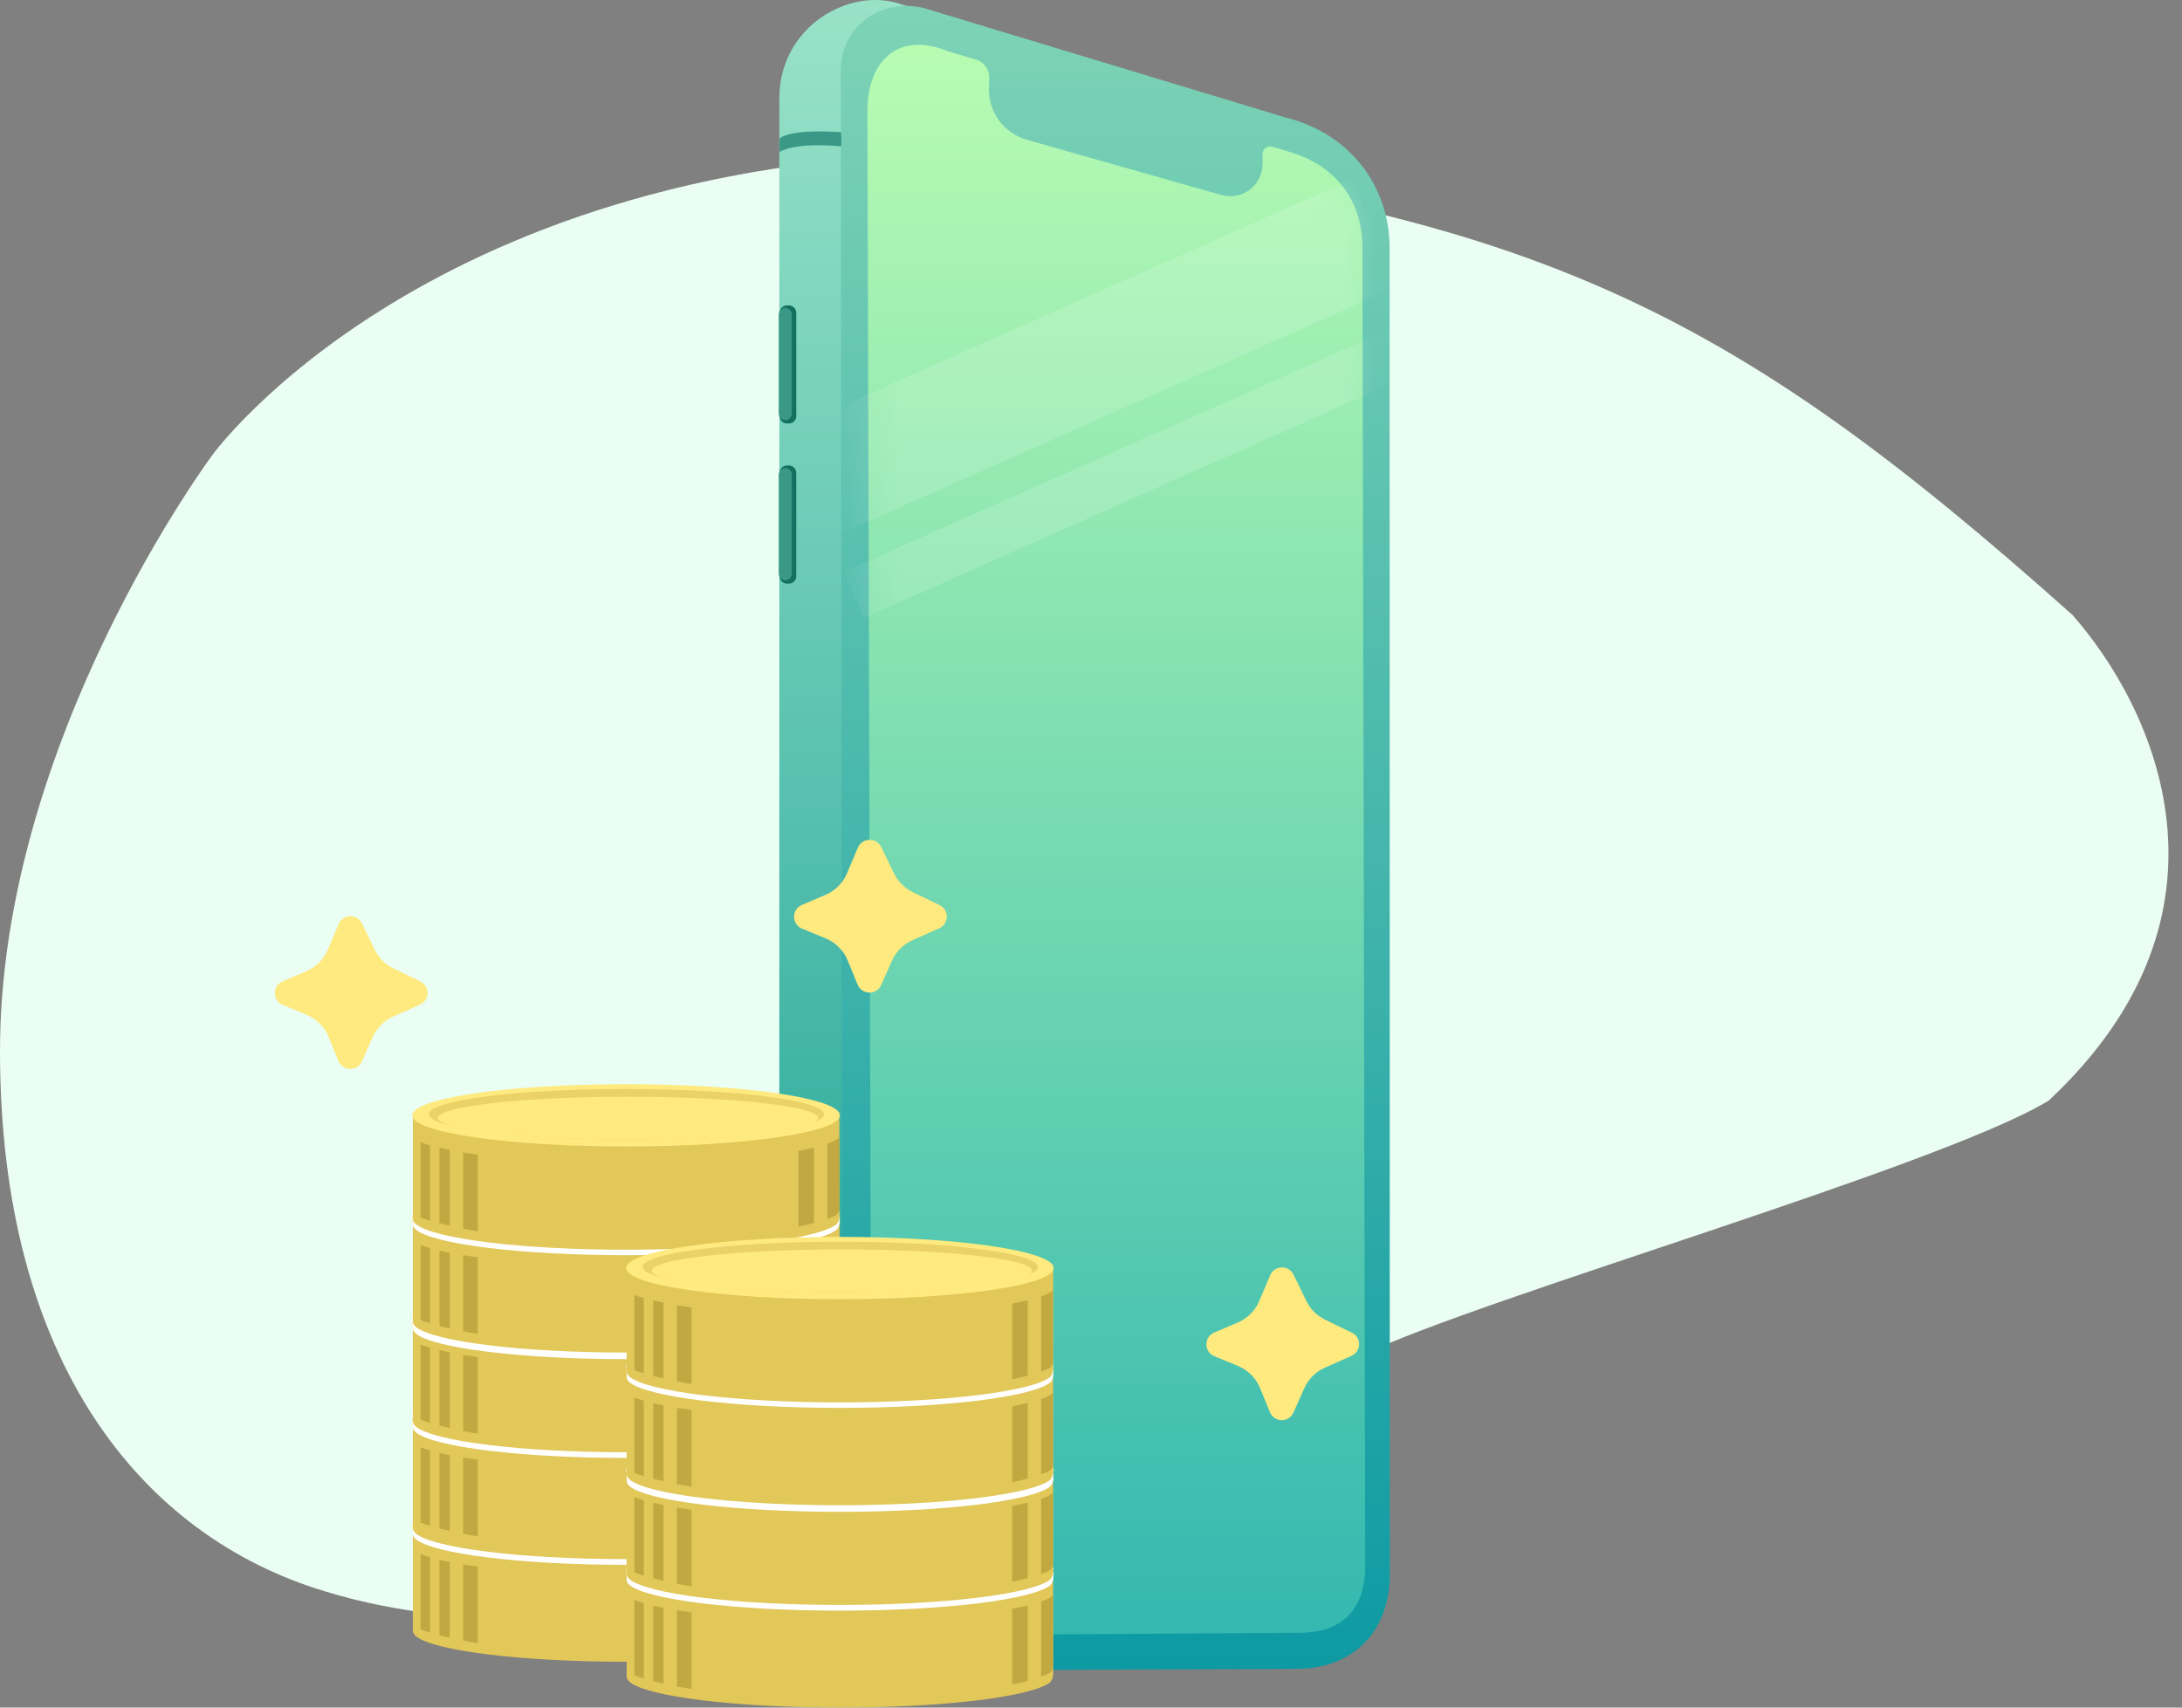 <svg width="69" height="54" viewBox="0 0 69 54" fill="none" xmlns="http://www.w3.org/2000/svg">
<rect x="0" y="0" width="69" height="54" fill="#808080" stroke="none"/>
<path fill-rule="evenodd" clip-rule="evenodd" d="M0 33.234C0 43.091 4.49 48.586 10.284 50.326C15.001 51.781 20.468 51.122 23.27 50.326C28 49.394 39.289 44.684 43.063 42.859C46.837 41.034 61.384 36.882 64.785 34.804C71.174 28.833 68.1 22.356 65.537 19.448C54.708 9.78 48.339 6.486 31.214 4.829C13.647 4.829 6.728 14.373 6.728 14.373C6.728 14.373 0 23.378 0 33.234Z" fill="#EAFEF3"/>
<path d="M40.762 52.7L27.977 52.747C25.439 52.747 24.644 50.904 24.644 49.414V3.114C24.644 0.823 26.882 -0.419 28.472 0.128L40.762 3.809C42.9 4.357 43.848 6.259 43.848 8.037V50.014C43.742 51.905 42.552 52.7 40.762 52.7Z" fill="url(#paint0_linear)"/>
<path d="M41.011 52.776L29.333 52.824C27.843 52.824 26.641 51.004 26.641 49.52L26.588 2.366C26.535 0.67 28.049 -0.078 29.268 0.27L40.61 3.703C42.848 4.251 43.943 6.053 43.943 7.831L43.949 49.967C43.837 51.94 42.453 52.776 41.011 52.776Z" fill="url(#paint1_linear)"/>
<path d="M24.95 18.455H24.885C24.755 18.455 24.655 18.349 24.655 18.225V14.951C24.655 14.822 24.761 14.721 24.885 14.721H24.95C25.079 14.721 25.179 14.827 25.179 14.951V18.225C25.179 18.355 25.079 18.455 24.95 18.455Z" fill="#14715F"/>
<path d="M24.832 18.349C24.72 18.349 24.626 18.255 24.626 18.143V15.01C24.626 14.898 24.72 14.804 24.832 14.804C24.944 14.804 25.038 14.898 25.038 15.01V18.143C25.038 18.255 24.95 18.349 24.832 18.349Z" fill="#399986"/>
<path d="M24.95 13.392H24.885C24.755 13.392 24.655 13.286 24.655 13.162V9.888C24.655 9.758 24.761 9.658 24.885 9.658H24.95C25.079 9.658 25.179 9.764 25.179 9.888V13.162C25.179 13.292 25.079 13.392 24.95 13.392Z" fill="#14715F"/>
<path d="M24.832 13.286C24.72 13.286 24.626 13.191 24.626 13.079V9.947C24.626 9.835 24.72 9.74 24.832 9.74C24.944 9.74 25.038 9.835 25.038 9.947V13.079C25.038 13.191 24.95 13.286 24.832 13.286Z" fill="#399986"/>
<path d="M26.594 4.628C26.594 4.628 25.245 4.475 24.65 4.804V4.386C24.65 4.386 24.874 4.068 26.594 4.18C26.594 4.174 26.629 4.592 26.594 4.628Z" fill="#399986"/>
<path d="M26.641 48.277C26.641 48.277 25.24 48.136 24.639 48.466V48.047C24.639 48.047 24.916 47.694 26.641 47.806V48.277Z" fill="#29304F"/>
<path d="M43.083 7.814C43.083 6.536 42.423 5.27 40.71 4.781L40.233 4.639C40.08 4.592 39.926 4.71 39.926 4.863V5.187C39.921 5.864 39.273 6.353 38.619 6.165L32.477 4.422C31.741 4.215 31.246 3.532 31.27 2.767L31.281 2.466C31.293 2.195 31.116 1.954 30.857 1.883L29.998 1.63C28.425 0.965 27.43 1.913 27.43 3.503L27.559 49.096C27.559 50.162 28.625 51.705 30.416 51.705L41.087 51.634C42.529 51.634 43.171 50.809 43.171 49.52L43.083 7.814Z" fill="url(#paint2_linear)"/>
<mask id="mask0" mask-type="alpha" maskUnits="userSpaceOnUse" x="27" y="1" width="17" height="51">
<path d="M43.083 7.814C43.083 6.536 42.423 5.27 40.71 4.781L40.233 4.639C40.08 4.592 39.926 4.71 39.926 4.863V5.187C39.921 5.864 39.273 6.353 38.619 6.165L32.477 4.422C31.741 4.215 31.246 3.532 31.27 2.767L31.281 2.466C31.293 2.195 31.116 1.954 30.857 1.883L29.998 1.63C28.425 0.965 27.43 1.913 27.43 3.503L27.559 49.096C27.559 50.162 28.625 51.705 30.416 51.705L41.087 51.634C42.529 51.634 43.171 50.809 43.171 49.52L43.083 7.814Z" fill="url(#paint3_linear)"/>
</mask>
<g mask="url(#mask0)">
<rect width="20.282" height="3.677" transform="matrix(-0.914 0.406 0.406 0.914 42.738 5.677)" fill="white" fill-opacity="0.15"/>
<rect width="20.282" height="1.591" transform="matrix(-0.914 0.406 0.406 0.914 45.213 9.851)" fill="white" fill-opacity="0.15"/>
</g>
<g clip-path="url(#clip0)">
<path d="M26.455 51.735C26.513 51.671 26.542 51.584 26.542 51.496V48.297H13.056V51.496C13.056 51.496 13.056 51.526 13.056 51.555C13.056 51.607 13.073 51.66 13.108 51.695L13.155 51.747C13.738 52.208 16.489 52.551 19.805 52.551C23.115 52.551 25.872 52.208 26.455 51.747V51.735Z" fill="#E2C759"/>
<path d="M19.799 49.288C23.533 49.288 26.56 48.847 26.56 48.303C26.56 47.759 23.533 47.318 19.799 47.318C16.065 47.318 13.038 47.759 13.038 48.303C13.038 48.847 16.065 49.288 19.799 49.288Z" fill="#FFEA80"/>
<path d="M19.811 49.06C23.262 49.06 26.059 48.703 26.059 48.262C26.059 47.821 23.262 47.463 19.811 47.463C16.36 47.463 13.563 47.821 13.563 48.262C13.563 48.703 16.36 49.06 19.811 49.06Z" fill="#EAD168"/>
<path d="M19.863 49.06C23.184 49.06 25.877 48.758 25.877 48.384C25.877 48.011 23.184 47.708 19.863 47.708C16.541 47.708 13.848 48.011 13.848 48.384C13.848 48.758 16.541 49.06 19.863 49.06Z" fill="#FFEA80"/>
<path d="M14.222 49.398C14.106 49.375 13.995 49.352 13.896 49.328V51.712C13.995 51.741 14.106 51.764 14.222 51.794V49.398Z" fill="#C1A840"/>
<path d="M13.598 49.247C13.482 49.212 13.382 49.177 13.301 49.148V51.526C13.382 51.56 13.482 51.596 13.598 51.63V49.247Z" fill="#C1A840"/>
<path d="M25.249 51.823C25.43 51.782 25.593 51.747 25.738 51.706V49.322C25.593 49.358 25.43 49.392 25.249 49.427V51.823Z" fill="#C1A840"/>
<path d="M15.107 49.544C14.944 49.521 14.793 49.497 14.647 49.474V51.881C14.793 51.91 14.944 51.939 15.107 51.963V49.544Z" fill="#C1A840"/>
<path d="M26.164 49.194V51.572C26.28 51.531 26.379 51.491 26.443 51.45L26.449 51.444C26.507 51.397 26.537 51.333 26.537 51.269V48.984C26.502 49.054 26.373 49.124 26.164 49.194Z" fill="#C1A840"/>
<path d="M19.799 49.154C16.221 49.154 13.295 48.751 13.056 48.239V48.437C13.056 48.437 13.056 48.466 13.056 48.495C13.056 48.547 13.073 48.6 13.108 48.635L13.155 48.681C13.738 49.142 16.489 49.486 19.805 49.486C23.115 49.486 25.872 49.142 26.455 48.681L26.461 48.67C26.519 48.606 26.548 48.518 26.548 48.431V48.233C26.303 48.751 23.378 49.154 19.799 49.154Z" fill="white"/>
<path d="M26.559 48.169C26.559 48.145 26.554 48.122 26.542 48.099V48.233C26.554 48.215 26.559 48.192 26.559 48.169Z" fill="white"/>
<path d="M13.038 48.169C13.038 48.192 13.044 48.215 13.056 48.239V48.099C13.044 48.122 13.038 48.145 13.038 48.169Z" fill="white"/>
<path d="M26.455 48.489C26.513 48.425 26.542 48.337 26.542 48.25V45.05H13.056V48.25C13.056 48.25 13.056 48.279 13.056 48.308C13.056 48.361 13.073 48.413 13.108 48.448L13.155 48.501C13.738 48.961 16.489 49.305 19.805 49.305C23.115 49.305 25.872 48.961 26.455 48.501V48.489Z" fill="#E2C759"/>
<path d="M19.799 46.035C23.533 46.035 26.56 45.594 26.56 45.05C26.56 44.507 23.533 44.066 19.799 44.066C16.065 44.066 13.038 44.507 13.038 45.05C13.038 45.594 16.065 46.035 19.799 46.035Z" fill="#FFEA80"/>
<path d="M19.811 45.814C23.262 45.814 26.059 45.456 26.059 45.016C26.059 44.575 23.262 44.217 19.811 44.217C16.36 44.217 13.563 44.575 13.563 45.016C13.563 45.456 16.36 45.814 19.811 45.814Z" fill="#EAD168"/>
<path d="M19.863 45.814C23.184 45.814 25.877 45.511 25.877 45.138C25.877 44.764 23.184 44.462 19.863 44.462C16.541 44.462 13.848 44.764 13.848 45.138C13.848 45.511 16.541 45.814 19.863 45.814Z" fill="#FFEA80"/>
<path d="M14.222 46.146C14.106 46.123 13.995 46.1 13.896 46.076V48.46C13.995 48.489 14.106 48.512 14.222 48.542V46.146Z" fill="#C1A840"/>
<path d="M13.598 46.001C13.482 45.965 13.382 45.931 13.301 45.901V48.273C13.382 48.308 13.482 48.343 13.598 48.378V46.001Z" fill="#C1A840"/>
<path d="M25.249 48.571C25.43 48.53 25.593 48.495 25.738 48.454V46.07C25.593 46.105 25.43 46.14 25.249 46.175V48.571Z" fill="#C1A840"/>
<path d="M15.107 46.298C14.944 46.274 14.793 46.251 14.647 46.228V48.635C14.793 48.664 14.944 48.693 15.107 48.716V46.298Z" fill="#C1A840"/>
<path d="M26.164 45.948V48.326C26.28 48.285 26.379 48.244 26.443 48.203L26.449 48.198C26.507 48.151 26.537 48.087 26.537 48.023V45.738C26.502 45.808 26.373 45.878 26.164 45.948Z" fill="#C1A840"/>
<path d="M19.799 46.024C16.221 46.024 13.295 45.622 13.056 45.109V45.307C13.056 45.307 13.056 45.336 13.056 45.365C13.056 45.418 13.073 45.47 13.108 45.505L13.155 45.557C13.738 46.018 16.489 46.362 19.805 46.362C23.115 46.362 25.872 46.018 26.455 45.557L26.461 45.546C26.519 45.482 26.548 45.394 26.548 45.307V45.109C26.303 45.622 23.378 46.024 19.799 46.024Z" fill="white"/>
<path d="M26.559 45.039C26.559 45.016 26.554 44.992 26.542 44.969V45.103C26.554 45.086 26.559 45.062 26.559 45.039Z" fill="white"/>
<path d="M13.038 45.039C13.038 45.062 13.044 45.086 13.056 45.109V44.975C13.044 44.992 13.038 45.016 13.038 45.039Z" fill="white"/>
<path d="M26.455 45.336C26.513 45.272 26.542 45.185 26.542 45.097V41.898H13.056V45.097C13.056 45.097 13.056 45.126 13.056 45.155C13.056 45.208 13.073 45.26 13.108 45.295L13.155 45.348C13.738 45.808 16.489 46.152 19.805 46.152C23.115 46.152 25.872 45.808 26.455 45.348V45.336Z" fill="#E2C759"/>
<path d="M19.799 42.883C23.533 42.883 26.56 42.441 26.56 41.898C26.56 41.353 23.533 40.913 19.799 40.913C16.065 40.913 13.038 41.353 13.038 41.898C13.038 42.441 16.065 42.883 19.799 42.883Z" fill="#FFEA80"/>
<path d="M19.811 42.661C23.262 42.661 26.059 42.303 26.059 41.862C26.059 41.422 23.262 41.064 19.811 41.064C16.36 41.064 13.563 41.422 13.563 41.862C13.563 42.303 16.36 42.661 19.811 42.661Z" fill="#EAD168"/>
<path d="M19.863 42.661C23.184 42.661 25.877 42.358 25.877 41.985C25.877 41.612 23.184 41.309 19.863 41.309C16.541 41.309 13.848 41.612 13.848 41.985C13.848 42.358 16.541 42.661 19.863 42.661Z" fill="#FFEA80"/>
<path d="M14.222 42.999C14.106 42.976 13.995 42.952 13.896 42.929V45.313C13.995 45.342 14.106 45.365 14.222 45.394V42.999Z" fill="#C1A840"/>
<path d="M13.598 42.847C13.482 42.812 13.382 42.778 13.301 42.748V45.126C13.382 45.161 13.482 45.196 13.598 45.231V42.847Z" fill="#C1A840"/>
<path d="M25.249 45.423C25.43 45.383 25.593 45.348 25.738 45.307V42.917C25.593 42.952 25.43 42.987 25.249 43.022V45.423Z" fill="#C1A840"/>
<path d="M15.107 43.145C14.944 43.121 14.793 43.098 14.647 43.075V45.482C14.793 45.511 14.944 45.54 15.107 45.563V43.145Z" fill="#C1A840"/>
<path d="M26.164 42.795V45.173C26.28 45.132 26.379 45.091 26.443 45.05L26.449 45.045C26.507 44.998 26.537 44.934 26.537 44.87V42.591C26.502 42.655 26.373 42.725 26.164 42.795Z" fill="#C1A840"/>
<path d="M19.799 42.742C16.221 42.742 13.295 42.34 13.056 41.828V42.026C13.056 42.026 13.056 42.055 13.056 42.084C13.056 42.136 13.073 42.189 13.108 42.224L13.155 42.27C13.738 42.731 16.489 43.075 19.805 43.075C23.115 43.075 25.872 42.731 26.455 42.27L26.461 42.259C26.519 42.195 26.548 42.107 26.548 42.02V41.822C26.303 42.34 23.378 42.742 19.799 42.742Z" fill="white"/>
<path d="M26.559 41.758C26.559 41.734 26.554 41.711 26.542 41.688V41.822C26.554 41.804 26.559 41.781 26.559 41.758Z" fill="white"/>
<path d="M13.038 41.758C13.038 41.781 13.044 41.804 13.056 41.828V41.688C13.044 41.711 13.038 41.734 13.038 41.758Z" fill="white"/>
<path d="M26.455 42.09C26.513 42.026 26.542 41.938 26.542 41.851V38.651H13.056V41.851C13.056 41.851 13.056 41.88 13.056 41.909C13.056 41.962 13.073 42.014 13.108 42.049L13.155 42.096C13.738 42.556 16.489 42.9 19.805 42.9C23.115 42.9 25.872 42.556 26.455 42.096V42.09Z" fill="#E2C759"/>
<path d="M19.799 39.636C23.533 39.636 26.56 39.195 26.56 38.651C26.56 38.107 23.533 37.666 19.799 37.666C16.065 37.666 13.038 38.107 13.038 38.651C13.038 39.195 16.065 39.636 19.799 39.636Z" fill="#FFEA80"/>
<path d="M19.811 39.415C23.262 39.415 26.059 39.057 26.059 38.616C26.059 38.175 23.262 37.818 19.811 37.818C16.36 37.818 13.563 38.175 13.563 38.616C13.563 39.057 16.36 39.415 19.811 39.415Z" fill="#EAD168"/>
<path d="M19.863 39.415C23.184 39.415 25.877 39.112 25.877 38.739C25.877 38.365 23.184 38.063 19.863 38.063C16.541 38.063 13.848 38.365 13.848 38.739C13.848 39.112 16.541 39.415 19.863 39.415Z" fill="#FFEA80"/>
<path d="M14.222 39.747C14.106 39.724 13.995 39.7 13.896 39.677V42.061C13.995 42.09 14.106 42.113 14.222 42.142V39.747Z" fill="#C1A840"/>
<path d="M13.598 39.601C13.482 39.566 13.382 39.531 13.301 39.502V41.88C13.382 41.915 13.482 41.95 13.598 41.985V39.601Z" fill="#C1A840"/>
<path d="M25.249 42.171C25.43 42.131 25.593 42.096 25.738 42.055V39.671C25.593 39.706 25.43 39.741 25.249 39.776V42.171Z" fill="#C1A840"/>
<path d="M15.107 39.898C14.944 39.875 14.793 39.852 14.647 39.828V42.236C14.793 42.265 14.944 42.294 15.107 42.317V39.898Z" fill="#C1A840"/>
<path d="M26.164 39.549V41.927C26.28 41.886 26.379 41.845 26.443 41.804L26.449 41.798C26.507 41.752 26.537 41.688 26.537 41.624V39.339C26.502 39.409 26.373 39.479 26.164 39.549Z" fill="#C1A840"/>
</g>
<g clip-path="url(#clip1)">
<path d="M26.455 48.355C26.513 48.291 26.542 48.204 26.542 48.116V44.916H13.056V48.116C13.056 48.116 13.056 48.145 13.056 48.174C13.056 48.227 13.073 48.279 13.108 48.314L13.155 48.367C13.738 48.827 16.489 49.171 19.805 49.171C23.115 49.171 25.872 48.827 26.455 48.367V48.355Z" fill="#E2C759"/>
<path d="M19.799 45.907C23.533 45.907 26.56 45.466 26.56 44.922C26.56 44.378 23.533 43.937 19.799 43.937C16.065 43.937 13.038 44.378 13.038 44.922C13.038 45.466 16.065 45.907 19.799 45.907Z" fill="#FFEA80"/>
<path d="M19.811 45.68C23.262 45.68 26.059 45.322 26.059 44.882C26.059 44.441 23.262 44.083 19.811 44.083C16.36 44.083 13.563 44.441 13.563 44.882C13.563 45.322 16.36 45.68 19.811 45.68Z" fill="#EAD168"/>
<path d="M19.863 45.68C23.184 45.68 25.877 45.377 25.877 45.004C25.877 44.631 23.184 44.328 19.863 44.328C16.541 44.328 13.848 44.631 13.848 45.004C13.848 45.377 16.541 45.68 19.863 45.68Z" fill="#FFEA80"/>
<path d="M14.222 46.018C14.106 45.995 13.995 45.971 13.896 45.948V48.332C13.995 48.361 14.106 48.384 14.222 48.413V46.018Z" fill="#C1A840"/>
<path d="M13.598 45.866C13.482 45.831 13.382 45.797 13.301 45.767V48.145C13.382 48.18 13.482 48.215 13.598 48.25V45.866Z" fill="#C1A840"/>
<path d="M25.249 48.443C25.43 48.402 25.593 48.367 25.738 48.326V45.942C25.593 45.977 25.43 46.012 25.249 46.047V48.443Z" fill="#C1A840"/>
<path d="M15.107 46.164C14.944 46.14 14.793 46.117 14.647 46.094V48.501C14.793 48.53 14.944 48.559 15.107 48.582V46.164Z" fill="#C1A840"/>
<path d="M26.164 45.814V48.192C26.28 48.151 26.379 48.11 26.443 48.069L26.449 48.064C26.507 48.017 26.537 47.953 26.537 47.889V45.604C26.502 45.674 26.373 45.744 26.164 45.814Z" fill="#C1A840"/>
<path d="M19.799 45.773C16.221 45.773 13.295 45.371 13.056 44.858V45.056C13.056 45.056 13.056 45.086 13.056 45.115C13.056 45.167 13.073 45.22 13.108 45.255L13.155 45.301C13.738 45.762 16.489 46.105 19.805 46.105C23.115 46.105 25.872 45.762 26.455 45.301L26.461 45.289C26.519 45.225 26.548 45.138 26.548 45.05V44.852C26.303 45.371 23.378 45.773 19.799 45.773Z" fill="white"/>
<path d="M26.559 44.788C26.559 44.765 26.554 44.742 26.542 44.718V44.852C26.554 44.835 26.559 44.812 26.559 44.788Z" fill="white"/>
<path d="M13.038 44.788C13.038 44.812 13.044 44.835 13.056 44.858V44.718C13.044 44.742 13.038 44.765 13.038 44.788Z" fill="white"/>
<path d="M26.455 45.109C26.513 45.045 26.542 44.957 26.542 44.87V41.67H13.056V44.87C13.056 44.87 13.056 44.899 13.056 44.928C13.056 44.98 13.073 45.033 13.108 45.068L13.155 45.12C13.738 45.581 16.489 45.925 19.805 45.925C23.115 45.925 25.872 45.581 26.455 45.12V45.109Z" fill="#E2C759"/>
<path d="M19.799 42.655C23.533 42.655 26.56 42.214 26.56 41.67C26.56 41.126 23.533 40.685 19.799 40.685C16.065 40.685 13.038 41.126 13.038 41.67C13.038 42.214 16.065 42.655 19.799 42.655Z" fill="#FFEA80"/>
<path d="M19.811 42.434C23.262 42.434 26.059 42.076 26.059 41.635C26.059 41.194 23.262 40.837 19.811 40.837C16.36 40.837 13.563 41.194 13.563 41.635C13.563 42.076 16.36 42.434 19.811 42.434Z" fill="#EAD168"/>
<path d="M19.863 42.434C23.184 42.434 25.877 42.131 25.877 41.758C25.877 41.384 23.184 41.081 19.863 41.081C16.541 41.081 13.848 41.384 13.848 41.758C13.848 42.131 16.541 42.434 19.863 42.434Z" fill="#FFEA80"/>
<path d="M14.222 42.766C14.106 42.743 13.995 42.719 13.896 42.696V45.08C13.995 45.109 14.106 45.132 14.222 45.161V42.766Z" fill="#C1A840"/>
<path d="M13.598 42.62C13.482 42.585 13.382 42.55 13.301 42.521V44.893C13.382 44.928 13.482 44.963 13.598 44.998V42.62Z" fill="#C1A840"/>
<path d="M25.249 45.19C25.43 45.15 25.593 45.115 25.738 45.074V42.69C25.593 42.725 25.43 42.76 25.249 42.795V45.19Z" fill="#C1A840"/>
<path d="M15.107 42.917C14.944 42.894 14.793 42.871 14.647 42.847V45.255C14.793 45.284 14.944 45.313 15.107 45.336V42.917Z" fill="#C1A840"/>
<path d="M26.164 42.568V44.946C26.28 44.905 26.379 44.864 26.443 44.823L26.449 44.817C26.507 44.771 26.537 44.707 26.537 44.642V42.358C26.502 42.428 26.373 42.498 26.164 42.568Z" fill="#C1A840"/>
<path d="M19.799 42.644C16.221 42.644 13.295 42.241 13.056 41.728V41.927C13.056 41.927 13.056 41.956 13.056 41.985C13.056 42.037 13.073 42.09 13.108 42.125L13.155 42.177C13.738 42.638 16.489 42.981 19.805 42.981C23.115 42.981 25.872 42.638 26.455 42.177L26.461 42.166C26.519 42.102 26.548 42.014 26.548 41.927V41.728C26.303 42.241 23.378 42.644 19.799 42.644Z" fill="white"/>
<path d="M26.559 41.658C26.559 41.635 26.554 41.612 26.542 41.589V41.723C26.554 41.705 26.559 41.682 26.559 41.658Z" fill="white"/>
<path d="M13.038 41.658C13.038 41.682 13.044 41.705 13.056 41.728V41.594C13.044 41.612 13.038 41.635 13.038 41.658Z" fill="white"/>
<path d="M26.455 41.956C26.513 41.892 26.542 41.804 26.542 41.717V38.517H13.056V41.717C13.056 41.717 13.056 41.746 13.056 41.775C13.056 41.828 13.073 41.88 13.108 41.915L13.155 41.967C13.738 42.428 16.489 42.772 19.805 42.772C23.115 42.772 25.872 42.428 26.455 41.967V41.956Z" fill="#E2C759"/>
<path d="M19.799 39.502C23.533 39.502 26.56 39.061 26.56 38.517C26.56 37.973 23.533 37.532 19.799 37.532C16.065 37.532 13.038 37.973 13.038 38.517C13.038 39.061 16.065 39.502 19.799 39.502Z" fill="#FFEA80"/>
<path d="M19.811 39.281C23.262 39.281 26.059 38.923 26.059 38.482C26.059 38.041 23.262 37.684 19.811 37.684C16.36 37.684 13.563 38.041 13.563 38.482C13.563 38.923 16.36 39.281 19.811 39.281Z" fill="#EAD168"/>
<path d="M19.863 39.281C23.184 39.281 25.877 38.978 25.877 38.605C25.877 38.231 23.184 37.929 19.863 37.929C16.541 37.929 13.848 38.231 13.848 38.605C13.848 38.978 16.541 39.281 19.863 39.281Z" fill="#FFEA80"/>
<path d="M14.222 39.619C14.106 39.595 13.995 39.572 13.896 39.549V41.932C13.995 41.962 14.106 41.985 14.222 42.014V39.619Z" fill="#C1A840"/>
<path d="M13.598 39.467C13.482 39.432 13.382 39.397 13.301 39.368V41.746C13.382 41.781 13.482 41.816 13.598 41.851V39.467Z" fill="#C1A840"/>
<path d="M25.249 42.043C25.43 42.002 25.593 41.968 25.738 41.927V39.537C25.593 39.572 25.43 39.607 25.249 39.642V42.043Z" fill="#C1A840"/>
<path d="M15.107 39.764C14.944 39.741 14.793 39.718 14.647 39.694V42.102C14.793 42.131 14.944 42.16 15.107 42.183V39.764Z" fill="#C1A840"/>
<path d="M26.164 39.415V41.793C26.28 41.752 26.379 41.711 26.443 41.67L26.449 41.664C26.507 41.618 26.537 41.554 26.537 41.489V39.211C26.502 39.275 26.373 39.345 26.164 39.415Z" fill="#C1A840"/>
<path d="M19.799 39.362C16.221 39.362 13.295 38.96 13.056 38.447V38.645C13.056 38.645 13.056 38.675 13.056 38.704C13.056 38.756 13.073 38.809 13.108 38.843L13.155 38.89C13.738 39.351 16.489 39.694 19.805 39.694C23.115 39.694 25.872 39.351 26.455 38.89L26.461 38.879C26.519 38.814 26.548 38.727 26.548 38.639V38.441C26.303 38.96 23.378 39.362 19.799 39.362Z" fill="white"/>
<path d="M26.559 38.377C26.559 38.354 26.554 38.331 26.542 38.307V38.441C26.554 38.424 26.559 38.401 26.559 38.377Z" fill="white"/>
<path d="M13.038 38.377C13.038 38.401 13.044 38.424 13.056 38.447V38.307C13.044 38.331 13.038 38.354 13.038 38.377Z" fill="white"/>
<path d="M26.455 38.709C26.513 38.645 26.542 38.558 26.542 38.471V35.271H13.056V38.471C13.056 38.471 13.056 38.5 13.056 38.529C13.056 38.581 13.073 38.634 13.108 38.669L13.155 38.715C13.738 39.176 16.489 39.52 19.805 39.52C23.115 39.52 25.872 39.176 26.455 38.715V38.709Z" fill="#E2C759"/>
<path d="M19.799 36.256C23.533 36.256 26.56 35.815 26.56 35.271C26.56 34.727 23.533 34.286 19.799 34.286C16.065 34.286 13.038 34.727 13.038 35.271C13.038 35.815 16.065 36.256 19.799 36.256Z" fill="#FFEA80"/>
<path d="M19.811 36.034C23.262 36.034 26.059 35.677 26.059 35.236C26.059 34.795 23.262 34.438 19.811 34.438C16.36 34.438 13.563 34.795 13.563 35.236C13.563 35.677 16.36 36.034 19.811 36.034Z" fill="#EAD168"/>
<path d="M19.863 36.034C23.184 36.034 25.877 35.732 25.877 35.358C25.877 34.985 23.184 34.682 19.863 34.682C16.541 34.682 13.848 34.985 13.848 35.358C13.848 35.732 16.541 36.034 19.863 36.034Z" fill="#FFEA80"/>
<path d="M14.222 36.367C14.106 36.343 13.995 36.32 13.896 36.297V38.68C13.995 38.709 14.106 38.733 14.222 38.762V36.367Z" fill="#C1A840"/>
<path d="M13.598 36.221C13.482 36.186 13.382 36.151 13.301 36.122V38.5C13.382 38.535 13.482 38.57 13.598 38.605V36.221Z" fill="#C1A840"/>
<path d="M25.249 38.791C25.43 38.75 25.593 38.715 25.738 38.675V36.291C25.593 36.326 25.43 36.361 25.249 36.396V38.791Z" fill="#C1A840"/>
<path d="M15.107 36.518C14.944 36.495 14.793 36.471 14.647 36.448V38.855C14.793 38.884 14.944 38.913 15.107 38.937V36.518Z" fill="#C1A840"/>
<path d="M26.164 36.169V38.546C26.28 38.505 26.379 38.465 26.443 38.424L26.449 38.418C26.507 38.371 26.537 38.307 26.537 38.243V35.959C26.502 36.029 26.373 36.099 26.164 36.169Z" fill="#C1A840"/>
</g>
<g clip-path="url(#clip2)">
<path d="M33.215 53.184C33.273 53.12 33.303 53.033 33.303 52.945V49.745H19.816V52.945C19.816 52.945 19.816 52.974 19.816 53.003C19.816 53.056 19.834 53.108 19.869 53.143L19.916 53.196C20.498 53.656 23.249 54 26.565 54C29.876 54 32.632 53.656 33.215 53.196V53.184Z" fill="#E2C759"/>
<path d="M26.559 50.736C30.293 50.736 33.32 50.295 33.32 49.751C33.32 49.207 30.293 48.766 26.559 48.766C22.826 48.766 19.799 49.207 19.799 49.751C19.799 50.295 22.826 50.736 26.559 50.736Z" fill="#FFEA80"/>
<path d="M26.572 50.509C30.022 50.509 32.819 50.151 32.819 49.711C32.819 49.27 30.022 48.912 26.572 48.912C23.121 48.912 20.324 49.27 20.324 49.711C20.324 50.151 23.121 50.509 26.572 50.509Z" fill="#EAD168"/>
<path d="M26.623 50.509C29.945 50.509 32.638 50.206 32.638 49.833C32.638 49.46 29.945 49.157 26.623 49.157C23.302 49.157 20.609 49.46 20.609 49.833C20.609 50.206 23.302 50.509 26.623 50.509Z" fill="#FFEA80"/>
<path d="M20.983 50.847C20.866 50.824 20.755 50.8 20.656 50.777V53.161C20.755 53.19 20.866 53.213 20.983 53.242V50.847Z" fill="#C1A840"/>
<path d="M20.358 50.695C20.242 50.66 20.143 50.626 20.061 50.596V52.974C20.143 53.009 20.242 53.044 20.358 53.079V50.695Z" fill="#C1A840"/>
<path d="M32.009 53.272C32.19 53.231 32.353 53.196 32.499 53.155V50.771C32.353 50.806 32.19 50.841 32.009 50.876V53.272Z" fill="#C1A840"/>
<path d="M21.868 50.993C21.705 50.969 21.553 50.946 21.407 50.923V53.33C21.553 53.359 21.705 53.388 21.868 53.411V50.993Z" fill="#C1A840"/>
<path d="M32.924 50.643V53.021C33.041 52.98 33.14 52.939 33.204 52.898L33.21 52.893C33.268 52.846 33.297 52.782 33.297 52.718V50.433C33.262 50.503 33.134 50.573 32.924 50.643Z" fill="#C1A840"/>
<path d="M26.559 50.602C22.981 50.602 20.055 50.2 19.816 49.687V49.885C19.816 49.885 19.816 49.914 19.816 49.944C19.816 49.996 19.834 50.049 19.869 50.084L19.916 50.13C20.498 50.591 23.249 50.934 26.565 50.934C29.876 50.934 32.632 50.591 33.215 50.13L33.221 50.118C33.279 50.054 33.309 49.967 33.309 49.88V49.681C33.064 50.2 30.138 50.602 26.559 50.602Z" fill="white"/>
<path d="M33.32 49.617C33.32 49.594 33.314 49.571 33.303 49.547V49.681C33.314 49.664 33.32 49.641 33.32 49.617Z" fill="white"/>
<path d="M19.799 49.617C19.799 49.641 19.805 49.664 19.816 49.687V49.547C19.805 49.571 19.799 49.594 19.799 49.617Z" fill="white"/>
<path d="M33.215 49.938C33.273 49.874 33.303 49.786 33.303 49.699V46.499H19.816V49.699C19.816 49.699 19.816 49.728 19.816 49.757C19.816 49.809 19.834 49.862 19.869 49.897L19.916 49.949C20.498 50.41 23.249 50.754 26.565 50.754C29.876 50.754 32.632 50.41 33.215 49.949V49.938Z" fill="#E2C759"/>
<path d="M26.559 47.484C30.293 47.484 33.32 47.043 33.32 46.499C33.32 45.955 30.293 45.514 26.559 45.514C22.826 45.514 19.799 45.955 19.799 46.499C19.799 47.043 22.826 47.484 26.559 47.484Z" fill="#FFEA80"/>
<path d="M26.572 47.263C30.022 47.263 32.819 46.905 32.819 46.464C32.819 46.023 30.022 45.666 26.572 45.666C23.121 45.666 20.324 46.023 20.324 46.464C20.324 46.905 23.121 47.263 26.572 47.263Z" fill="#EAD168"/>
<path d="M26.623 47.263C29.945 47.263 32.638 46.96 32.638 46.587C32.638 46.213 29.945 45.911 26.623 45.911C23.302 45.911 20.609 46.213 20.609 46.587C20.609 46.96 23.302 47.263 26.623 47.263Z" fill="#FFEA80"/>
<path d="M20.983 47.595C20.866 47.572 20.755 47.548 20.656 47.525V49.909C20.755 49.938 20.866 49.961 20.983 49.99V47.595Z" fill="#C1A840"/>
<path d="M20.358 47.449C20.242 47.414 20.143 47.379 20.061 47.35V49.722C20.143 49.757 20.242 49.792 20.358 49.827V47.449Z" fill="#C1A840"/>
<path d="M32.009 50.019C32.19 49.979 32.353 49.944 32.499 49.903V47.519C32.353 47.554 32.19 47.589 32.009 47.624V50.019Z" fill="#C1A840"/>
<path d="M21.868 47.746C21.705 47.723 21.553 47.7 21.407 47.676V50.084C21.553 50.113 21.705 50.142 21.868 50.165V47.746Z" fill="#C1A840"/>
<path d="M32.924 47.397V49.775C33.041 49.734 33.14 49.693 33.204 49.652L33.21 49.646C33.268 49.6 33.297 49.536 33.297 49.471V47.187C33.262 47.257 33.134 47.327 32.924 47.397Z" fill="#C1A840"/>
<path d="M26.559 47.472C22.981 47.472 20.055 47.07 19.816 46.557V46.756C19.816 46.756 19.816 46.785 19.816 46.814C19.816 46.866 19.834 46.919 19.869 46.954L19.916 47.006C20.498 47.467 23.249 47.81 26.565 47.81C29.876 47.81 32.632 47.467 33.215 47.006L33.221 46.995C33.279 46.931 33.309 46.843 33.309 46.756V46.557C33.064 47.07 30.138 47.472 26.559 47.472Z" fill="white"/>
<path d="M33.32 46.487C33.32 46.464 33.314 46.441 33.303 46.418V46.552C33.314 46.534 33.32 46.511 33.32 46.487Z" fill="white"/>
<path d="M19.799 46.487C19.799 46.511 19.805 46.534 19.816 46.557V46.423C19.805 46.441 19.799 46.464 19.799 46.487Z" fill="white"/>
<path d="M33.215 46.785C33.273 46.721 33.303 46.633 33.303 46.546V43.346H19.816V46.546C19.816 46.546 19.816 46.575 19.816 46.604C19.816 46.657 19.834 46.709 19.869 46.744L19.916 46.796C20.498 47.257 23.249 47.601 26.565 47.601C29.876 47.601 32.632 47.257 33.215 46.796V46.785Z" fill="#E2C759"/>
<path d="M26.559 44.331C30.293 44.331 33.32 43.89 33.32 43.346C33.32 42.802 30.293 42.361 26.559 42.361C22.826 42.361 19.799 42.802 19.799 43.346C19.799 43.89 22.826 44.331 26.559 44.331Z" fill="#FFEA80"/>
<path d="M26.572 44.11C30.022 44.11 32.819 43.752 32.819 43.311C32.819 42.87 30.022 42.513 26.572 42.513C23.121 42.513 20.324 42.87 20.324 43.311C20.324 43.752 23.121 44.11 26.572 44.11Z" fill="#EAD168"/>
<path d="M26.623 44.11C29.945 44.11 32.638 43.807 32.638 43.434C32.638 43.06 29.945 42.758 26.623 42.758C23.302 42.758 20.609 43.06 20.609 43.434C20.609 43.807 23.302 44.11 26.623 44.11Z" fill="#FFEA80"/>
<path d="M20.983 44.448C20.866 44.424 20.755 44.401 20.656 44.378V46.761C20.755 46.791 20.866 46.814 20.983 46.843V44.448Z" fill="#C1A840"/>
<path d="M20.358 44.296C20.242 44.261 20.143 44.226 20.061 44.197V46.575C20.143 46.61 20.242 46.645 20.358 46.68V44.296Z" fill="#C1A840"/>
<path d="M32.009 46.872C32.19 46.831 32.353 46.797 32.499 46.756V44.366C32.353 44.401 32.19 44.436 32.009 44.471V46.872Z" fill="#C1A840"/>
<path d="M21.868 44.593C21.705 44.57 21.553 44.547 21.407 44.523V46.931C21.553 46.96 21.705 46.989 21.868 47.012V44.593Z" fill="#C1A840"/>
<path d="M32.924 44.244V46.622C33.041 46.581 33.14 46.54 33.204 46.499L33.21 46.493C33.268 46.447 33.297 46.383 33.297 46.319V44.04C33.262 44.104 33.134 44.174 32.924 44.244Z" fill="#C1A840"/>
<path d="M26.559 44.191C22.981 44.191 20.055 43.789 19.816 43.276V43.474C19.816 43.474 19.816 43.504 19.816 43.533C19.816 43.585 19.834 43.638 19.869 43.672L19.916 43.719C20.498 44.18 23.249 44.523 26.565 44.523C29.876 44.523 32.632 44.18 33.215 43.719L33.221 43.708C33.279 43.643 33.309 43.556 33.309 43.468V43.27C33.064 43.789 30.138 44.191 26.559 44.191Z" fill="white"/>
<path d="M33.32 43.206C33.32 43.183 33.314 43.16 33.303 43.136V43.27C33.314 43.253 33.32 43.23 33.32 43.206Z" fill="white"/>
<path d="M19.799 43.206C19.799 43.23 19.805 43.253 19.816 43.276V43.136C19.805 43.16 19.799 43.183 19.799 43.206Z" fill="white"/>
<path d="M33.215 43.538C33.273 43.474 33.303 43.387 33.303 43.3V40.1H19.816V43.3C19.816 43.3 19.816 43.329 19.816 43.358C19.816 43.41 19.834 43.463 19.869 43.498L19.916 43.544C20.498 44.005 23.249 44.349 26.565 44.349C29.876 44.349 32.632 44.005 33.215 43.544V43.538Z" fill="#E2C759"/>
<path d="M26.559 41.085C30.293 41.085 33.32 40.644 33.32 40.1C33.32 39.556 30.293 39.115 26.559 39.115C22.826 39.115 19.799 39.556 19.799 40.1C19.799 40.644 22.826 41.085 26.559 41.085Z" fill="#FFEA80"/>
<path d="M26.572 40.863C30.022 40.863 32.819 40.506 32.819 40.065C32.819 39.624 30.022 39.267 26.572 39.267C23.121 39.267 20.324 39.624 20.324 40.065C20.324 40.506 23.121 40.863 26.572 40.863Z" fill="#EAD168"/>
<path d="M26.623 40.863C29.945 40.863 32.638 40.561 32.638 40.187C32.638 39.814 29.945 39.511 26.623 39.511C23.302 39.511 20.609 39.814 20.609 40.187C20.609 40.561 23.302 40.863 26.623 40.863Z" fill="#FFEA80"/>
<path d="M20.983 41.196C20.866 41.172 20.755 41.149 20.656 41.126V43.509C20.755 43.538 20.866 43.562 20.983 43.591V41.196Z" fill="#C1A840"/>
<path d="M20.358 41.05C20.242 41.015 20.143 40.98 20.061 40.951V43.329C20.143 43.364 20.242 43.399 20.358 43.434V41.05Z" fill="#C1A840"/>
<path d="M32.009 43.62C32.19 43.579 32.353 43.544 32.499 43.504V41.12C32.353 41.155 32.19 41.19 32.009 41.225V43.62Z" fill="#C1A840"/>
<path d="M21.868 41.347C21.705 41.324 21.553 41.3 21.407 41.277V43.684C21.553 43.713 21.705 43.742 21.868 43.766V41.347Z" fill="#C1A840"/>
<path d="M32.924 40.998V43.375C33.041 43.334 33.14 43.294 33.204 43.253L33.21 43.247C33.268 43.2 33.297 43.136 33.297 43.072V40.788C33.262 40.858 33.134 40.928 32.924 40.998Z" fill="#C1A840"/>
</g>
<path d="M10.701 33.553L10.387 32.786C10.258 32.47 10.005 32.217 9.688 32.088L8.944 31.781C8.611 31.645 8.608 31.176 8.938 31.034L9.688 30.714C9.989 30.584 10.232 30.345 10.361 30.041L10.71 29.22C10.846 28.9 11.296 28.89 11.448 29.204L11.852 30.035C11.979 30.293 12.186 30.5 12.445 30.627L13.292 31.037C13.603 31.186 13.596 31.632 13.279 31.771L12.435 32.146C12.147 32.276 11.917 32.505 11.788 32.793L11.445 33.566C11.303 33.889 10.837 33.879 10.701 33.553Z" fill="#FFEA80"/>
<path d="M27.119 31.138L26.806 30.372C26.676 30.055 26.424 29.803 26.107 29.674L25.363 29.366C25.03 29.23 25.026 28.762 25.356 28.619L26.107 28.299C26.408 28.17 26.65 27.931 26.78 27.627L27.129 26.805C27.265 26.485 27.715 26.476 27.867 26.789L28.271 27.62C28.397 27.879 28.605 28.086 28.863 28.212L29.711 28.623C30.021 28.771 30.015 29.218 29.698 29.357L28.854 29.732C28.566 29.861 28.336 30.091 28.206 30.378L27.864 31.151C27.721 31.475 27.255 31.465 27.119 31.138Z" fill="#FFEA80"/>
<path d="M40.158 44.66L39.844 43.893C39.715 43.576 39.462 43.324 39.145 43.195L38.401 42.888C38.068 42.752 38.065 42.283 38.395 42.141L39.145 41.821C39.446 41.691 39.689 41.452 39.818 41.148L40.167 40.327C40.303 40.007 40.753 39.997 40.905 40.31L41.31 41.142C41.436 41.4 41.643 41.607 41.902 41.733L42.749 42.144C43.06 42.293 43.053 42.739 42.736 42.878L41.892 43.253C41.604 43.382 41.374 43.612 41.245 43.9L40.902 44.672C40.76 44.996 40.294 44.986 40.158 44.66Z" fill="#FFEA80"/>
<defs>
<linearGradient id="paint0_linear" x1="34.246" y1="0" x2="34.246" y2="52.747" gradientUnits="userSpaceOnUse">
<stop stop-color="#99E2C8"/>
<stop offset="1" stop-color="#109C93"/>
</linearGradient>
<linearGradient id="paint1_linear" x1="35.268" y1="0.187" x2="35.268" y2="52.824" gradientUnits="userSpaceOnUse">
<stop stop-color="#7ED3B5"/>
<stop offset="1" stop-color="#0D9AA3"/>
</linearGradient>
<linearGradient id="paint2_linear" x1="35.301" y1="1.415" x2="35.301" y2="51.705" gradientUnits="userSpaceOnUse">
<stop stop-color="#B8FCB2"/>
<stop offset="1" stop-color="#34B8B0"/>
</linearGradient>
<linearGradient id="paint3_linear" x1="35.301" y1="1.415" x2="35.301" y2="51.705" gradientUnits="userSpaceOnUse">
<stop stop-color="#B8FCB2"/>
<stop offset="1" stop-color="#34B8B0"/>
</linearGradient>
<clipPath id="clip0">
<rect x="13.038" y="37.666" width="13.521" height="14.885" fill="white"/>
</clipPath>
<clipPath id="clip1">
<rect x="13.038" y="34.286" width="13.521" height="14.885" fill="white"/>
</clipPath>
<clipPath id="clip2">
<rect x="19.799" y="39.115" width="13.521" height="14.885" fill="white"/>
</clipPath>
</defs>
</svg>
